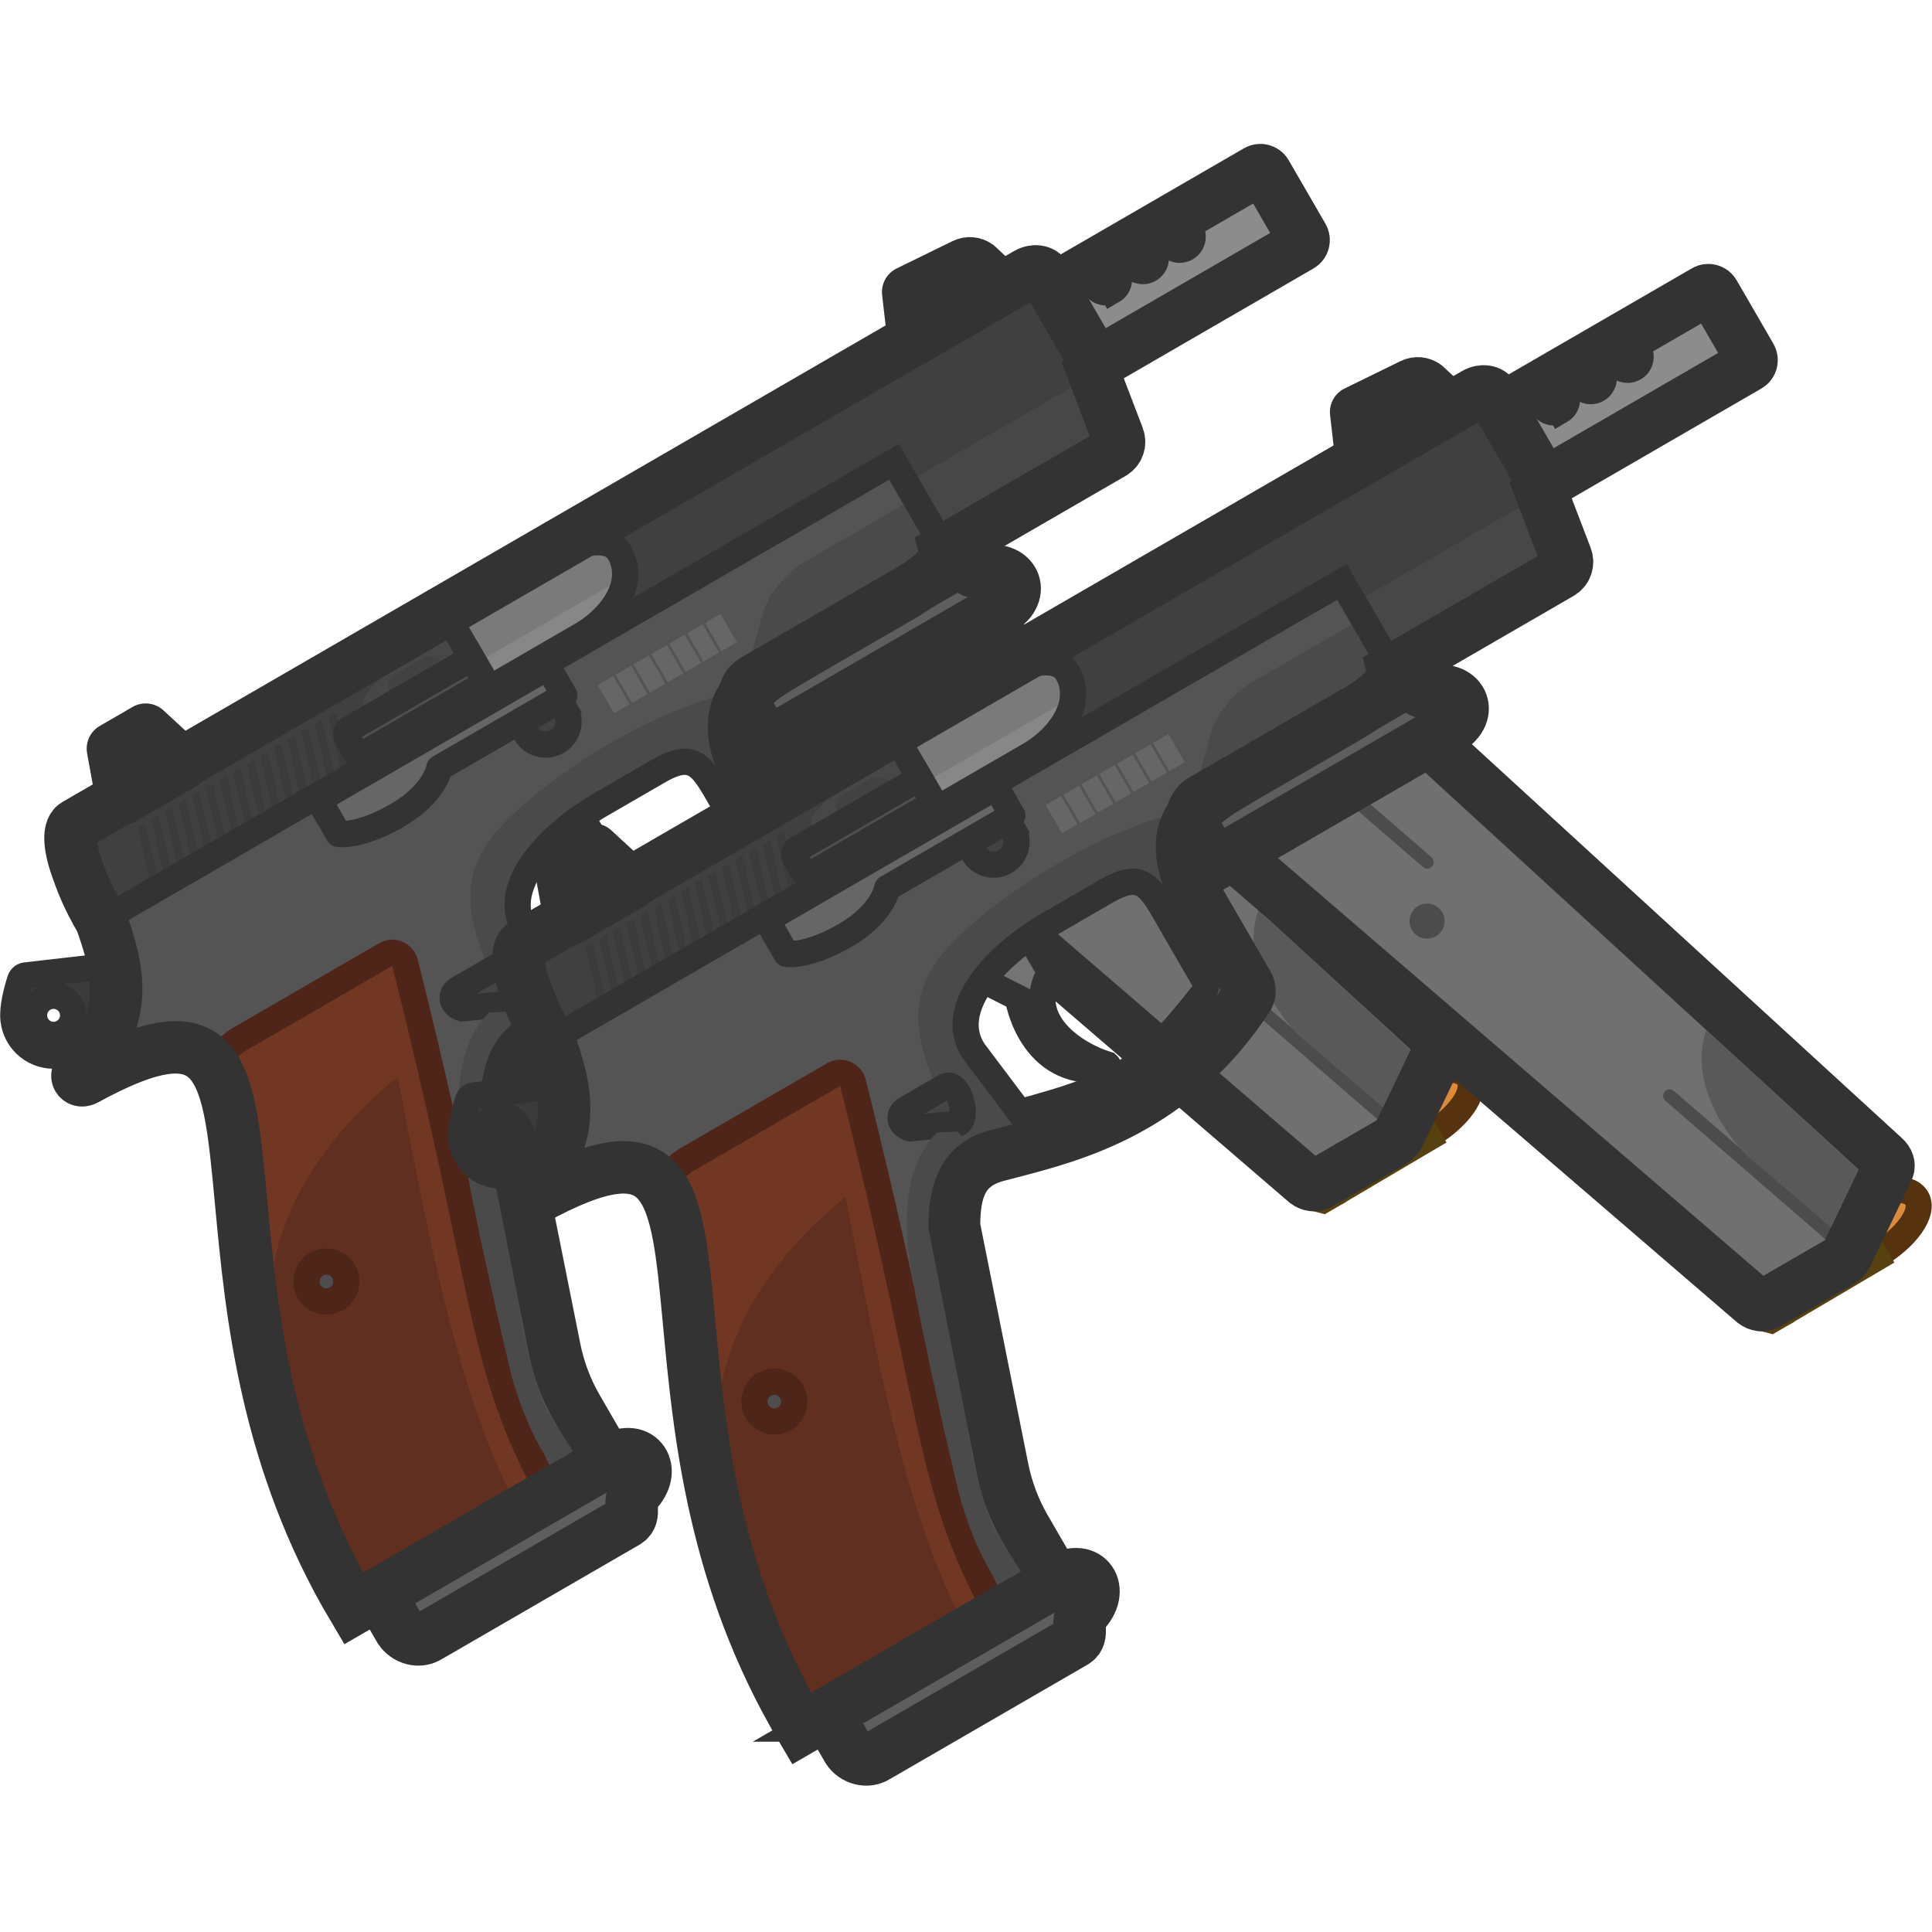 <?xml version="1.0" encoding="UTF-8" standalone="no"?>
<!-- Created with Inkscape (http://www.inkscape.org/) -->

<svg
   width="110"
   height="110"
   viewBox="0 0 29.104 29.104"
   version="1.1"
   id="svg1"
   xml:space="preserve"
   inkscape:version="1.4 (e7c3feb1, 2024-10-09)"
   sodipodi:docname="cz75a.svg"
   inkscape:export-filename="cz75a_Lootimage.png"
   inkscape:export-xdpi="96"
   inkscape:export-ydpi="96"
   xmlns:inkscape="http://www.inkscape.org/namespaces/inkscape"
   xmlns:sodipodi="http://sodipodi.sourceforge.net/DTD/sodipodi-0.dtd"
   xmlns="http://www.w3.org/2000/svg"
   xmlns:svg="http://www.w3.org/2000/svg"><sodipodi:namedview
     id="namedview1"
     pagecolor="#ffffff"
     bordercolor="#000000"
     borderopacity="0.25"
     inkscape:showpageshadow="2"
     inkscape:pageopacity="0.0"
     inkscape:pagecheckerboard="0"
     inkscape:deskcolor="#d1d1d1"
     inkscape:document-units="px"
     inkscape:zoom="1.058498"
     inkscape:cx="151.15758"
     inkscape:cy="10.864451"
     inkscape:window-width="1712"
     inkscape:window-height="970"
     inkscape:window-x="0"
     inkscape:window-y="43"
     inkscape:window-maximized="1"
     inkscape:current-layer="layer1" /><defs
     id="defs1"><clipPath
       clipPathUnits="userSpaceOnUse"
       id="clipPath55"><rect
         width="116.566"
         height="116.566"
         fill="#ffffff"
         id="rect55"
         x="10.512"
         y="-50.673"
         style="stroke-width:1.06"
         transform="rotate(30)" /></clipPath><clipPath
       clipPathUnits="userSpaceOnUse"
       id="clipPath56"><rect
         width="116.566"
         height="116.566"
         fill="#ffffff"
         id="rect56"
         x="10.512"
         y="-50.673"
         style="stroke-width:1.06"
         transform="rotate(30)" /></clipPath><clipPath
       clipPathUnits="userSpaceOnUse"
       id="clipPath57"><rect
         width="116.566"
         height="116.566"
         fill="#ffffff"
         id="rect57"
         x="10.512"
         y="-50.673"
         style="stroke-width:1.06"
         transform="rotate(30)" /></clipPath><clipPath
       clipPathUnits="userSpaceOnUse"
       id="clipPath58"><rect
         width="116.566"
         height="116.566"
         fill="#ffffff"
         id="rect58"
         x="10.512"
         y="-50.673"
         style="stroke-width:1.06"
         transform="rotate(30)" /></clipPath><clipPath
       clipPathUnits="userSpaceOnUse"
       id="clipPath59"><rect
         width="116.566"
         height="116.566"
         fill="#ffffff"
         id="rect59"
         x="10.512"
         y="-50.673"
         style="stroke-width:1.06"
         transform="rotate(30)" /></clipPath><clipPath
       clipPathUnits="userSpaceOnUse"
       id="clipPath60"><rect
         width="116.566"
         height="116.566"
         fill="#ffffff"
         id="rect60"
         x="10.512"
         y="-50.673"
         style="stroke-width:1.06"
         transform="rotate(30)" /></clipPath><clipPath
       clipPathUnits="userSpaceOnUse"
       id="clipPath61"><rect
         width="116.566"
         height="116.566"
         fill="#ffffff"
         id="rect61"
         x="10.512"
         y="-50.673"
         style="stroke-width:1.06"
         transform="rotate(30)" /></clipPath><clipPath
       clipPathUnits="userSpaceOnUse"
       id="clipPath62"><rect
         width="116.566"
         height="116.566"
         fill="#ffffff"
         id="rect62"
         x="10.512"
         y="-50.673"
         style="stroke-width:1.06"
         transform="rotate(30)" /></clipPath><clipPath
       clipPathUnits="userSpaceOnUse"
       id="clipPath63"><rect
         width="116.566"
         height="116.566"
         fill="#ffffff"
         id="rect63"
         x="10.512"
         y="-50.673"
         style="stroke-width:1.06"
         transform="rotate(30)" /></clipPath><clipPath
       clipPathUnits="userSpaceOnUse"
       id="clipPath64"><rect
         width="116.566"
         height="116.566"
         fill="#ffffff"
         id="rect64"
         x="10.512"
         y="-50.673"
         style="stroke-width:1.06"
         transform="rotate(30)" /></clipPath><clipPath
       clipPathUnits="userSpaceOnUse"
       id="clipPath65"><rect
         width="116.566"
         height="116.566"
         fill="#ffffff"
         id="rect65"
         x="10.512"
         y="-50.673"
         style="stroke-width:1.06"
         transform="rotate(30)" /></clipPath><clipPath
       clipPathUnits="userSpaceOnUse"
       id="clipPath66"><rect
         width="116.566"
         height="116.566"
         fill="#ffffff"
         id="rect66"
         x="10.512"
         y="-50.673"
         style="stroke-width:1.06"
         transform="rotate(30)" /></clipPath><clipPath
       clipPathUnits="userSpaceOnUse"
       id="clipPath67"><rect
         width="116.566"
         height="116.566"
         fill="#ffffff"
         id="rect67"
         x="10.512"
         y="-50.673"
         style="stroke-width:1.06"
         transform="rotate(30)" /></clipPath><clipPath
       clipPathUnits="userSpaceOnUse"
       id="clipPath68"><rect
         width="116.566"
         height="116.566"
         fill="#ffffff"
         id="rect68"
         x="10.512"
         y="-50.673"
         style="stroke-width:1.06"
         transform="rotate(30)" /></clipPath><clipPath
       clipPathUnits="userSpaceOnUse"
       id="clipPath69"><rect
         width="116.566"
         height="116.566"
         fill="#ffffff"
         id="rect69"
         x="10.512"
         y="-50.673"
         style="stroke-width:1.06"
         transform="rotate(30)" /></clipPath><clipPath
       clipPathUnits="userSpaceOnUse"
       id="clipPath69-8"><rect
         width="116.566"
         height="116.566"
         fill="#ffffff"
         id="rect69-5"
         x="10.512"
         y="-50.673"
         style="stroke-width:1.06"
         transform="rotate(30)" /></clipPath><clipPath
       clipPathUnits="userSpaceOnUse"
       id="clipPath68-9"><rect
         width="116.566"
         height="116.566"
         fill="#ffffff"
         id="rect68-4"
         x="10.512"
         y="-50.673"
         style="stroke-width:1.06"
         transform="rotate(30)" /></clipPath><clipPath
       clipPathUnits="userSpaceOnUse"
       id="clipPath67-3"><rect
         width="116.566"
         height="116.566"
         fill="#ffffff"
         id="rect67-9"
         x="10.512"
         y="-50.673"
         style="stroke-width:1.06"
         transform="rotate(30)" /></clipPath><clipPath
       clipPathUnits="userSpaceOnUse"
       id="clipPath66-0"><rect
         width="116.566"
         height="116.566"
         fill="#ffffff"
         id="rect66-5"
         x="10.512"
         y="-50.673"
         style="stroke-width:1.06"
         transform="rotate(30)" /></clipPath><clipPath
       clipPathUnits="userSpaceOnUse"
       id="clipPath65-6"><rect
         width="116.566"
         height="116.566"
         fill="#ffffff"
         id="rect65-3"
         x="10.512"
         y="-50.673"
         style="stroke-width:1.06"
         transform="rotate(30)" /></clipPath><clipPath
       clipPathUnits="userSpaceOnUse"
       id="clipPath64-6"><rect
         width="116.566"
         height="116.566"
         fill="#ffffff"
         id="rect64-3"
         x="10.512"
         y="-50.673"
         style="stroke-width:1.06"
         transform="rotate(30)" /></clipPath><clipPath
       clipPathUnits="userSpaceOnUse"
       id="clipPath63-0"><rect
         width="116.566"
         height="116.566"
         fill="#ffffff"
         id="rect63-8"
         x="10.512"
         y="-50.673"
         style="stroke-width:1.06"
         transform="rotate(30)" /></clipPath><clipPath
       clipPathUnits="userSpaceOnUse"
       id="clipPath62-4"><rect
         width="116.566"
         height="116.566"
         fill="#ffffff"
         id="rect62-0"
         x="10.512"
         y="-50.673"
         style="stroke-width:1.06"
         transform="rotate(30)" /></clipPath><clipPath
       clipPathUnits="userSpaceOnUse"
       id="clipPath61-4"><rect
         width="116.566"
         height="116.566"
         fill="#ffffff"
         id="rect61-6"
         x="10.512"
         y="-50.673"
         style="stroke-width:1.06"
         transform="rotate(30)" /></clipPath><clipPath
       clipPathUnits="userSpaceOnUse"
       id="clipPath60-4"><rect
         width="116.566"
         height="116.566"
         fill="#ffffff"
         id="rect60-6"
         x="10.512"
         y="-50.673"
         style="stroke-width:1.06"
         transform="rotate(30)" /></clipPath><clipPath
       clipPathUnits="userSpaceOnUse"
       id="clipPath59-4"><rect
         width="116.566"
         height="116.566"
         fill="#ffffff"
         id="rect59-3"
         x="10.512"
         y="-50.673"
         style="stroke-width:1.06"
         transform="rotate(30)" /></clipPath><clipPath
       clipPathUnits="userSpaceOnUse"
       id="clipPath58-8"><rect
         width="116.566"
         height="116.566"
         fill="#ffffff"
         id="rect58-4"
         x="10.512"
         y="-50.673"
         style="stroke-width:1.06"
         transform="rotate(30)" /></clipPath><clipPath
       clipPathUnits="userSpaceOnUse"
       id="clipPath57-0"><rect
         width="116.566"
         height="116.566"
         fill="#ffffff"
         id="rect57-0"
         x="10.512"
         y="-50.673"
         style="stroke-width:1.06"
         transform="rotate(30)" /></clipPath><clipPath
       clipPathUnits="userSpaceOnUse"
       id="clipPath56-9"><rect
         width="116.566"
         height="116.566"
         fill="#ffffff"
         id="rect56-3"
         x="10.512"
         y="-50.673"
         style="stroke-width:1.06"
         transform="rotate(30)" /></clipPath><clipPath
       clipPathUnits="userSpaceOnUse"
       id="clipPath55-7"><rect
         width="116.566"
         height="116.566"
         fill="#ffffff"
         id="rect55-5"
         x="10.512"
         y="-50.673"
         style="stroke-width:1.06"
         transform="rotate(30)" /></clipPath></defs><g
     inkscape:label="Layer 1"
     inkscape:groupmode="layer"
     id="layer1"><g
       id="g1"
       transform="matrix(0.323,-0.187,0.187,0.323,-1.487,12.902)"><g
         id="g69"
         transform="matrix(0.533,0,0,0.533,-1.29,-3.245)"><path
           fill-rule="evenodd"
           clip-rule="evenodd"
           d="m 61.451,12.606 55.831,3.8e-5 c 0.272,-2e-5 0.493,0.221 0.493,0.493 l 4e-5,5.556 c -3e-5,0.272 -0.221,0.493 -0.493,0.493 l -55.831,-3.1e-5 z m 41.819,2.85 c 0.545,-6e-6 0.987,-0.442 0.987,-0.987 0,-0.545 -0.442,-0.987 -0.987,-0.987 -0.545,-8.6e-5 -0.986,0.442 -0.986,0.987 -8e-5,0.545 0.442,0.987 0.987,0.987 z m 4.207,-0.987 c 2e-5,0.545 -0.442,0.987 -0.986,0.987 -0.545,5e-6 -0.987,-0.442 -0.987,-0.987 -2e-5,-0.545 0.442,-0.987 0.987,-0.987 0.545,1.2e-5 0.987,0.442 0.987,0.987 z m 2.234,0.987 c 0.545,1.3e-5 0.987,-0.442 0.987,-0.987 -1e-5,-0.545 -0.442,-0.987 -0.987,-0.987 -0.545,-3e-6 -0.987,0.442 -0.986,0.987 -8e-5,0.545 0.442,0.987 0.987,0.987 z"
           fill="#8c8c8c"
           id="path1"
           style="stroke-width:1.06" /><path
           fill-rule="evenodd"
           clip-rule="evenodd"
           d="m 61.451,12.606 55.831,3.8e-5 c 0.272,-2e-5 0.493,0.221 0.493,0.493 l 4e-5,5.556 c -3e-5,0.272 -0.221,0.493 -0.493,0.493 l -55.831,-3.1e-5 z"
           stroke="#333333"
           stroke-width="3.724"
           stroke-miterlimit="3.994"
           id="path2"
           style="fill:none;stroke-width:3.971;stroke-dasharray:none" /><path
           d="m 103.269,14.963 c 0.545,-5e-6 0.987,-0.442 0.987,-0.987 -1e-5,-0.545 -0.442,-0.987 -0.987,-0.987 -0.545,-8.7e-5 -0.986,0.442 -0.987,0.986 0,0.545 0.442,0.987 0.987,0.987 z"
           stroke="#333333"
           stroke-width="1.862"
           stroke-miterlimit="3.994"
           id="path3"
           style="fill:none;stroke-width:1.986;stroke-dasharray:none" /><path
           d="m 107.476,13.976 c 2e-5,0.545 -0.442,0.987 -0.987,0.987 -0.545,5.8e-5 -0.987,-0.442 -0.987,-0.986 -1e-5,-0.545 0.442,-0.987 0.987,-0.987 0.545,-4.9e-5 0.987,0.442 0.987,0.987 z"
           stroke="#333333"
           stroke-width="1.862"
           stroke-miterlimit="3.994"
           id="path4"
           style="fill:none;stroke-width:1.986;stroke-dasharray:none" /><path
           d="m 109.709,14.963 c 0.545,1.3e-5 0.987,-0.442 0.987,-0.987 -10e-6,-0.545 -0.442,-0.987 -0.987,-0.987 -0.545,-1.3e-5 -0.987,0.442 -0.987,0.987 2e-5,0.545 0.442,0.987 0.987,0.987 z"
           stroke="#333333"
           stroke-width="1.862"
           stroke-miterlimit="3.994"
           id="path5"
           style="fill:none;stroke-width:1.986;stroke-dasharray:none" /><path
           d="m 81.958,19.715 2.17e-4,5.899 15.152,-2e-6 c 0.484,-2.5e-5 0.897,-0.352 0.974,-0.83 l 0.815,-5.069 z"
           fill="#474747"
           id="path6"
           style="stroke-width:1.06" /><path
           fill-rule="evenodd"
           clip-rule="evenodd"
           d="m 8.007,24.857 c 0.868,-0.549 1.913,-1.106 2.886,-0.774 l 4.02,1.372 1.097,-2.521 -9.961,-4.333 c -0.114,-0.05 -0.24,-0.054 -0.352,-0.014 -0.056,0.019 -0.108,0.05 -0.154,0.09 -0.25,0.223 -0.669,0.614 -1.07,1.069 -0.362,0.411 -0.708,0.875 -0.899,1.314 -0.673,1.546 0.036,3.345 1.582,4.017 0.964,0.419 2.026,0.302 2.853,-0.22 z M 7.73,22.869 c 0.326,-0.75 -0.017,-1.623 -0.767,-1.949 -0.751,-0.327 -1.623,0.017 -1.95,0.767 -0.326,0.75 0.017,1.623 0.768,1.949 0.75,0.326 1.622,-0.017 1.949,-0.768 z"
           fill="#3b3b3b"
           stroke="#333333"
           stroke-width="1.862"
           stroke-miterlimit="3.994"
           id="path7"
           style="stroke-width:1.986;stroke-dasharray:none"
           clip-path="url(#clipPath69)" /><path
           fill-rule="evenodd"
           clip-rule="evenodd"
           d="m 13.579,13.083 c 0.152,-0.756 0.663,-2.466 1.48,-2.466 l 83.254,2.1e-5 c 0.61,10e-6 1.101,0.389 1.101,0.872 l -5.9e-5,7.733 c 7.5e-5,0.272 -0.221,0.493 -0.493,0.493 l -16.47,4.6e-5 -2.5e-5,-1.827 -69.365,-5.7e-5 c -1.1e-5,-2.148 0.17,-3.198 0.493,-4.804 z"
           fill="#404040"
           id="path8"
           style="stroke-width:1.06" /><ellipse
           cx="91.842"
           cy="80.102"
           rx="4.888"
           ry="2.227"
           fill="#de8a3b"
           stroke="#57320f"
           stroke-width="1.973"
           stroke-miterlimit="3.994"
           id="ellipse8"
           clip-path="url(#clipPath68)" /><path
           d="m 83.864,77.652 7.977,0.069 -1.13e-4,4.76 -7.977,0.069 -0.4,-0.14 -10e-6,-4.617 z"
           fill="#e1b54f"
           stroke="#57410f"
           stroke-width="1.973"
           stroke-miterlimit="3.994"
           id="path9"
           clip-path="url(#clipPath67)" /><path
           d="m 83.022,77.645 -0.478,5.1e-5 -0.148,0.148 1e-5,4.617 0.148,0.148 0.478,4.1e-5 z"
           fill="#e1b54f"
           stroke="#57410f"
           stroke-width="1.973"
           stroke-miterlimit="3.994"
           id="path10"
           clip-path="url(#clipPath66)" /><rect
           x="83.022"
           y="77.934"
           width="0.444"
           height="4.336"
           fill="#daa325"
           stroke="#57410f"
           stroke-width="1.973"
           stroke-miterlimit="3.994"
           id="rect10"
           clip-path="url(#clipPath65)" /><path
           fill-rule="evenodd"
           clip-rule="evenodd"
           d="m 3.535,72.541 22.236,-2.39e-4 2.4e-5,-4.649 c -6.4e-5,-1.618 0.265,-3.225 0.785,-4.757 l 6.014,-17.715 c 1.328,-2.3 2.771,-3.668 5.316,-3.069 0.365,0.098 0.745,0.203 1.139,0.313 5.002,1.387 12.332,3.421 21.437,-1.085 0.33,-0.163 0.537,-0.504 0.537,-0.872 l -3.4e-5,-7.31 c 5.9e-5,-3.399 1.162,-5.299 2.895,-5.922 1.633,-0.588 3.42,-0.468 5.107,-0.509 l 8.438,-6e-5 c 3.389,5.5e-5 5.01,-0.509 5.01,-1.683 l 4e-6,-7.392 -69.365,-6e-6 c -0.696,3.718 -1.675,7.46 -7.155,9.046 -0.504,0.146 -0.426,0.753 0.127,0.753 11.964,0.286 9.716,4.813 5.452,14.088 C 8.102,49.185 3.384,59.449 3.535,72.541 Z M 50.242,29.219 c -4.714,-1.4e-5 -9.973,1.63 -9.732,5.462 l 0.696,6.996 c 6.987,1.865 10.627,1.76 17.816,-1.129 0.371,-0.149 0.613,-0.51 0.613,-0.91 l -4.6e-5,-5.235 c -2e-5,-3.703 -1,-5.184 -4.369,-5.184 z"
           fill="#545454"
           id="path11"
           style="stroke:none;stroke-width:1.06"
           clip-path="url(#clipPath64)" /><path
           d="m 72.884,21.056 9.565,-3.5e-5 0.002,4.226 c -1.9e-5,1.173 -1.621,1.682 -5.01,1.682 l -8.438,6.1e-5 c -1.687,0.042 -3.474,-0.078 -5.107,0.509 -0.416,0.15 -0.799,0.373 -1.14,0.672 l 5.306,-5.268 c 1.074,-1.041 2.995,-1.822 4.823,-1.822 z"
           fill="#4a4a4a"
           id="path12"
           style="stroke-width:1.06" /><path
           d="m 88.378,10.621 7.708,7e-5 -0.728,-2.409 C 95.211,7.877 94.89,7.652 94.525,7.627 L 89.823,7.299 Z"
           fill="#4d4d4d"
           stroke="#333333"
           stroke-width="1.973"
           stroke-miterlimit="3.994"
           stroke-linecap="round"
           id="path13"
           sodipodi:nodetypes="cccccc"
           style="stroke-width:3.971;stroke-linejoin:round;stroke-dasharray:none" /><path
           d="m 19.067,10.696 5.314,-2.4e-5 -1.133,-3.646 -2.867,-1.48e-5 z"
           fill="#4d4d4d"
           stroke="#333333"
           stroke-width="1.973"
           stroke-miterlimit="3.994"
           stroke-linecap="round"
           id="path14"
           style="stroke-width:3.971;stroke-linejoin:round;stroke-dasharray:none" /><path
           d="m 82.122,80.743 c 0.151,0.351 0.451,0.601 0.851,0.601 l 6.344,-1.94e-4 c 0.251,1.44e-4 0.448,-0.053 0.674,-0.189 l 5.956,-4.068 c 0.251,-0.191 0.327,-0.531 0.201,-0.901 L 82.122,31.537 64.97,31.537 Z"
           fill="#707070"
           id="path15"
           style="stroke-width:1.06"
           clip-path="url(#clipPath63)" /><path
           d="m 45.433,32.855 c 0,0 -2.244,5.636 2.934,7.979 0.2,0.05 0.451,-0.05 0.401,-0.2 -1.741,-1.854 -3.905,-6.095 -0.249,-8.248 l 10e-6,-3.224 -4.39,0.255 -6.3e-5,1.435 z"
           fill="#747474"
           stroke="#333333"
           stroke-width="1.973"
           stroke-miterlimit="3.994"
           stroke-linecap="round"
           id="path16"
           sodipodi:nodetypes="cccccccc"
           style="stroke-width:1.986;stroke-dasharray:none" /><path
           fill-rule="evenodd"
           clip-rule="evenodd"
           d="M 64.482,27.294 C 60.624,25.943 56.58,25.403 50.847,25.618 38.341,26.507 37.105,29.147 36.273,39.306 l -3.701,6.114 c 1.079,-1.869 2.234,-3.122 3.994,-3.205 0.038,-0.002 0.076,-0.003 0.115,-0.004 0.374,-0.007 0.774,0.038 1.207,0.14 0.364,0.098 0.744,0.203 1.137,0.312 0.661,0.184 1.322,0.366 1.986,0.537 4.53,1.167 10.551,2.168 17.767,-0.852 0.52,-0.218 1.047,-0.456 1.58,-0.718 0.37,-0.181 0.644,-0.489 0.644,-0.924 l -3.3e-5,-7.31 c -2e-6,-1.381 0.192,-2.514 0.536,-3.415 0.02,-0.052 0.04,-0.103 0.061,-0.154 0.507,-1.227 1.31,-1.998 2.298,-2.354 0.193,-0.069 0.389,-0.129 0.586,-0.18 z m -16.021,2.004 c 0.595,-0.052 1.192,-0.078 1.782,-0.078 l 5.024,-3.9e-5 c 0.432,4.3e-5 0.825,0.024 1.182,0.075 2.427,0.342 2.592,1.881 2.592,5.109 l -8e-6,4.64 c 1e-5,0.399 -0.248,0.763 -0.613,0.91 -3.494,1.404 -5.554,1.687 -8.163,1.87 -0.075,0.005 -0.15,0.01 -0.226,0.014 -1.196,0.069 -2.387,0.019 -3.649,-0.139 -0.153,-0.019 -0.308,-0.04 -0.463,-0.063 C 45.302,41.547 44.658,41.431 43.985,41.291 43.113,41.108 42.193,40.884 41.207,40.621 l -0.696,-5.938 c -0.211,-3.353 3.789,-5.02 7.95,-5.385 z"
           fill="#4a4a4a"
           id="path17"
           sodipodi:nodetypes="cccccccccscccsccccccccccscccccccc"
           style="stroke-width:1.06" /><path
           d="m 11.509,41.775 c -3.011,6.551 -7.048,15.331 -7.839,26.323 l 0.029,4.443 17.054,-1.7e-4 C 20.886,65.317 22.229,61.234 25.095,52.524 26.7,47.646 28.783,41.315 31.398,32.168 31.578,31.539 31.11,30.896 30.456,30.896 l -12.844,-2.8e-5 c -0.912,1.5e-5 -1.826,0.333 -2.685,1.04 0.08,2.307 -1.456,5.572 -3.417,9.839 z"
           fill="#713723"
           id="path18"
           style="stroke-width:1.06"
           clip-path="url(#clipPath62)" /><path
           d="M 18.112,72.54 C 18.249,63.505 22.166,52.17 25.761,41.764 26.04,40.958 26.316,40.158 26.589,39.365 8.769,42.231 4.226,55.243 4.498,72.54 Z"
           fill="#612f1f"
           id="path19"
           style="stroke-width:1.06"
           clip-path="url(#clipPath61)" /><path
           d="m 47.33,12.546 c -3.6e-5,-0.889 0.532,-1.502 1.502,-1.502 l 7.546,3.2e-5 c 0,0 4.637,0.192 4.637,2.367 7.7e-5,2.616 -2.901,3.984 -5.624,3.984 l -8.062,-2.8e-5 z"
           fill="#878787"
           id="path20"
           style="stroke-width:1.06" /><path
           d="M 90.702,80.673 84.889,63.847 c -0.089,-0.258 -0.37,-0.394 -0.627,-0.305 -0.258,0.089 -0.394,0.37 -0.305,0.627 l 5.897,17.063 c 0.047,-0.022 0.093,-0.047 0.142,-0.076 z"
           fill="#545454"
           id="path21"
           style="fill:#4c4c4c;fill-opacity:1;stroke-width:1.06"
           clip-path="url(#clipPath60)" /><path
           d="m 74.154,28.574 -1.044,-3.5e-5 3.828,11.081 c 0.089,0.257 0.37,0.394 0.627,0.305 0.258,-0.089 0.394,-0.37 0.305,-0.627 z"
           fill="#545454"
           id="path22"
           style="fill:#4c4c4c;fill-opacity:1;stroke-width:1.06" /><path
           d="m 65.086,26.903 17.258,1.9e-5 c 0.951,-9e-6 0.83,1.332 1.652,1.552 2.418,0.648 2.224,3.121 -0.201,3.121 l -20.362,6.6e-5 -3.4e-5,-3.121 c 0.05,-0.851 0.751,-1.603 1.652,-1.552 z"
           fill="#5e5e5e"
           stroke="#333333"
           stroke-width="3.724"
           stroke-miterlimit="3.994"
           id="path23"
           style="stroke-width:3.971;stroke-dasharray:none" /><path
           d="m 75.157,44.681 c 0.733,-6.2e-5 1.327,-0.594 1.327,-1.327 3e-5,-0.733 -0.594,-1.327 -1.327,-1.327 -0.733,6.1e-5 -1.327,0.594 -1.327,1.327 -3e-5,0.733 0.594,1.327 1.327,1.327 z"
           fill="#545454"
           id="path24"
           style="fill:#4c4c4c;fill-opacity:1;stroke-width:1.06" /><path
           d="m 14.153,51.583 c 0.833,-2.3e-5 1.509,-0.676 1.509,-1.509 -2.2e-5,-0.833 -0.676,-1.509 -1.509,-1.509 -0.833,2.2e-5 -1.509,0.676 -1.509,1.509 2.3e-5,0.833 0.676,1.509 1.509,1.509 z"
           fill="#4d4d4d"
           id="path25"
           style="stroke:#4d2519;stroke-width:1.986;stroke-dasharray:none;stroke-opacity:1" /><path
           fill-rule="evenodd"
           clip-rule="evenodd"
           d="m 36.664,38.799 -3.245,-1.478 c -0.579,-0.579 -0.338,-1.41 0.456,-1.41 l 3.414,6e-5 c 1.192,2.5e-5 0.353,3.15 -0.625,2.888 z"
           fill="#454545"
           stroke="#333333"
           stroke-width="1.862"
           stroke-miterlimit="3.994"
           stroke-linecap="round"
           id="path26"
           style="stroke-width:1.986;stroke-dasharray:none" /><path
           fill-rule="evenodd"
           clip-rule="evenodd"
           d="m 51.494,21.706 c -2.1e-5,0.958 -0.777,1.735 -1.735,1.735 -0.958,7.1e-5 -1.735,-0.777 -1.735,-1.735 1e-5,-0.318 0.088,-0.616 0.235,-0.872 l 3.016,-7.1e-5 c 0.123,0.238 0.22,0.586 0.22,0.872 z"
           fill="#424242"
           stroke="#333333"
           stroke-width="1.862"
           stroke-miterlimit="3.994"
           stroke-linecap="round"
           id="path27"
           style="stroke-width:1.986;stroke-dasharray:none" /><path
           fill-rule="evenodd"
           clip-rule="evenodd"
           d="m 38.512,13.594 c 8.6e-5,-0.545 1.922,-0.987 2.466,-0.987 l 6.352,-1.6e-5 3e-6,2.624 -8.818,9e-6 z"
           fill="#474747"
           id="path28"
           style="stroke-width:1.06" /><path
           fill-rule="evenodd"
           clip-rule="evenodd"
           d="m 40.654,13.918 c 3.2e-5,-0.562 0.456,-1.018 1.018,-1.018 l 2.495,3e-5 c 0.562,3.2e-5 1.018,0.456 1.018,1.018 7e-6,0.562 -0.456,1.018 -1.018,1.018 l -2.495,-6.8e-5 c -0.562,7e-6 -1.018,-0.456 -1.018,-1.018 z"
           fill="#424242"
           id="path29"
           style="stroke-width:1.06" /><path
           d="m 19.03,13.109 0.635,1.7e-5 -1.48,4.78 -0.635,-1.7e-5 z"
           fill="#3b3b3b"
           id="path30"
           style="stroke-width:1.06" /><path
           d="m 20.223,13.108 0.635,1.6e-5 -1.48,4.78 -0.635,-1.6e-5 z"
           fill="#3b3b3b"
           id="path31"
           style="stroke-width:1.06" /><path
           d="m 21.415,13.109 0.635,1.6e-5 -1.48,4.78 -0.635,-1.6e-5 z"
           fill="#3b3b3b"
           id="path32"
           style="stroke-width:1.06" /><path
           d="m 22.609,13.11 0.635,1.6e-5 -1.48,4.78 -0.635,3.6e-5 z"
           fill="#3b3b3b"
           id="path33"
           style="stroke-width:1.06" /><path
           d="m 23.802,13.109 0.635,1.6e-5 -1.48,4.78 -0.635,-1.6e-5 z"
           fill="#3b3b3b"
           id="path34"
           style="stroke-width:1.06" /><path
           d="m 24.997,13.109 0.635,-3.7e-5 -1.48,4.78 -0.635,3.7e-5 z"
           fill="#3b3b3b"
           id="path35"
           style="stroke-width:1.06" /><path
           d="m 26.19,13.108 0.635,-3.6e-5 -1.48,4.78 -0.635,3.6e-5 z"
           fill="#3b3b3b"
           id="path36"
           style="stroke-width:1.06" /><path
           d="m 27.384,13.11 0.635,1.7e-5 -1.48,4.78 -0.635,-1.7e-5 z"
           fill="#3b3b3b"
           id="path37"
           style="stroke-width:1.06" /><path
           d="m 28.577,13.11 0.635,1.6e-5 -1.48,4.78 -0.635,-1.6e-5 z"
           fill="#3b3b3b"
           id="path38"
           style="stroke-width:1.06" /><path
           d="m 29.77,13.109 0.635,1.7e-5 -1.48,4.78 -0.635,-1.7e-5 z"
           fill="#3b3b3b"
           id="path39"
           style="stroke-width:1.06" /><path
           d="m 30.964,13.109 0.635,1.7e-5 -1.48,4.78 -0.635,-1.7e-5 z"
           fill="#3b3b3b"
           id="path40"
           style="stroke-width:1.06" /><path
           d="m 32.157,13.109 0.635,1.6e-5 -1.48,4.78 -0.635,-1.6e-5 z"
           fill="#3b3b3b"
           id="path41"
           style="stroke-width:1.06" /><path
           d="m 33.352,13.109 0.635,-3.6e-5 -1.48,4.78 -0.635,3.7e-5 z"
           fill="#3b3b3b"
           id="path42"
           style="stroke-width:1.06" /><path
           d="m 34.542,13.109 0.635,1.7e-5 -1.48,4.78 -0.635,-1.6e-5 z"
           fill="#3b3b3b"
           id="path43"
           style="stroke-width:1.06" /><path
           d="m 35.735,13.108 0.635,1.7e-5 -1.48,4.78 -0.635,-1.6e-5 z"
           fill="#3b3b3b"
           id="path44"
           style="stroke-width:1.06" /><path
           d="m 60.459,15.229 c 0.352,-0.517 0.557,-1.124 0.557,-1.819 2.3e-5,-2.175 -4.637,-2.367 -4.637,-2.367 l -7.546,-3.2e-5 c -0.971,-1.1e-5 -1.502,0.613 -1.502,1.502 l -6.6e-5,2.683 z"
           fill="#7a7a7a"
           id="path45"
           style="stroke-width:1.06"
           sodipodi:nodetypes="ccccccc" /><path
           d="m 82.122,80.743 c 0.151,0.351 0.451,0.601 0.851,0.601 l 6.344,-1.94e-4 c 0.251,1.44e-4 0.448,-0.053 0.674,-0.189 l 5.956,-4.068 c 0.251,-0.191 0.327,-0.531 0.201,-0.901 L 82.122,31.537 64.97,31.537 Z"
           stroke="#333333"
           stroke-width="3.724"
           stroke-miterlimit="3.994"
           stroke-linecap="round"
           id="path46"
           style="fill:none;stroke-width:3.971;stroke-dasharray:none"
           clip-path="url(#clipPath59)" /><path
           fill-rule="evenodd"
           clip-rule="evenodd"
           d="m 3.535,72.541 22.236,-2.39e-4 2.4e-5,-4.649 c -6.4e-5,-1.618 0.265,-3.225 0.785,-4.757 l 6.014,-17.715 c 1.328,-2.3 2.771,-3.668 5.316,-3.069 0.365,0.098 0.745,0.203 1.139,0.313 5.002,1.387 12.332,3.421 21.437,-1.085 0.33,-0.163 0.537,-0.504 0.537,-0.872 l -3.4e-5,-7.31 c 5.9e-5,-3.399 1.162,-5.299 2.895,-5.922 1.633,-0.588 3.42,-0.468 5.107,-0.509 l 8.438,-6e-5 c 3.389,5.5e-5 5.01,-0.509 5.01,-1.683 l 4e-6,-7.392 -69.365,-6e-6 c -0.696,3.718 -1.675,7.46 -7.155,9.046 -0.504,0.146 -0.426,0.753 0.127,0.753 11.964,0.286 9.716,4.813 5.452,14.088 C 8.102,49.185 3.384,59.449 3.535,72.541 Z M 50.242,29.219 c -4.714,-1.4e-5 -9.973,1.63 -9.732,5.462 l 0.696,5.74 c 6.987,1.865 9.304,2.091 16.493,-0.798 0.371,-0.149 0.613,-0.51 0.613,-0.91 l -4.5e-5,-4.309 c -2.1e-5,-3.703 0.323,-5.184 -3.046,-5.184 z"
           stroke="#333333"
           stroke-width="1.973"
           stroke-miterlimit="3.994"
           stroke-linecap="round"
           id="path47"
           sodipodi:nodetypes="cccccccccccccccccccccccccccc"
           style="fill:none;stroke-width:1.986;stroke-dasharray:none"
           clip-path="url(#clipPath58)" /><path
           d="m 47.33,12.546 c -3.6e-5,-0.889 0.532,-1.502 1.502,-1.502 l 7.546,3.2e-5 c 0,0 4.637,0.192 4.637,2.367 7.7e-5,2.616 -2.901,3.984 -5.624,3.984 l -8.062,-2.8e-5 z"
           stroke="#333333"
           stroke-width="1.862"
           stroke-miterlimit="3.994"
           stroke-linecap="round"
           id="path48"
           style="fill:none;stroke-width:1.986;stroke-dasharray:none" /><path
           d="m 47.329,14.737 -10.696,-0.002 c -0.273,2.2e-5 -0.493,0.221 -0.493,0.493 l 1.7e-5,1.18 c -7e-5,0.272 0.221,0.493 0.493,0.493 l 10.696,1.7e-5 z"
           fill="#4f4f4f"
           stroke="#333333"
           stroke-width="1.862"
           stroke-miterlimit="3.994"
           stroke-linecap="round"
           id="path49"
           style="stroke-width:1.986;stroke-dasharray:none"
           sodipodi:nodetypes="ccccccc" /><path
           d="m 11.509,41.775 c -3.011,6.551 -7.048,15.331 -7.839,26.323 l 0.029,4.443 17.054,-1.7e-4 C 20.886,65.317 22.229,61.234 25.095,52.524 26.7,47.646 28.783,41.315 31.398,32.168 31.578,31.539 31.11,30.896 30.456,30.896 l -12.844,-2.8e-5 c -0.912,1.5e-5 -1.826,0.333 -2.685,1.04 0.08,2.307 -1.456,5.572 -3.417,9.839 z"
           stroke="#4e2518"
           stroke-width="1.862"
           stroke-miterlimit="3.994"
           stroke-linecap="round"
           id="path50"
           style="fill:none;stroke-width:1.986;stroke-dasharray:none"
           clip-path="url(#clipPath57)" /><path
           d="m 7.427,77.214 17.259,-3.48e-4 c 0.951,-9e-6 0.83,-1.332 1.652,-1.552 2.418,-0.648 2.224,-3.121 -0.201,-3.121 l -20.362,3.42e-4 -1.106e-4,3.121 c 0.05,0.851 0.751,1.602 1.652,1.552 z"
           fill="#5e5e5e"
           stroke="#333333"
           stroke-width="3.724"
           stroke-miterlimit="3.994"
           id="path51"
           style="stroke-width:3.971;stroke-dasharray:none"
           clip-path="url(#clipPath56)"
           sodipodi:nodetypes="ccccccc" /><path
           d="m 15.059,10.616 c -0.817,-2.7e-5 -1.328,1.711 -1.48,2.466 -0.324,1.606 -0.493,2.656 -0.493,4.804 -0.696,3.718 -1.675,7.462 -7.155,9.048 -0.504,0.146 -0.426,0.753 0.127,0.753 11.802,0.282 9.774,4.69 5.625,13.712 l -0.173,0.376 C 8.102,49.185 3.384,59.448 3.535,72.539 l 22.236,3.12e-4 -2.9e-5,-4.649 c 2.8e-5,-1.618 0.265,-3.225 0.786,-4.757 L 32.571,45.418 c 1.328,-2.3 2.771,-3.668 5.316,-3.069 0.365,0.098 0.745,0.203 1.139,0.313 5.002,1.387 12.332,3.421 21.437,-1.085 0.33,-0.163 0.537,-0.504 0.537,-0.872 l -3.3e-5,-7.31 c -8.6e-5,-3.399 1.162,-5.299 2.895,-5.922 1.328,-0.478 2.758,-0.488 4.153,-0.497 v 0 c 0.32,-0.002 0.639,-0.004 0.953,-0.012 l 8.438,3.2e-5 c 3.05,3e-6 4.668,-0.412 4.961,-1.35 l 14.707,1.7e-5 c 0.484,-2.5e-5 0.897,-0.352 0.974,-0.83 l 0.815,-5.069 0.023,-1.8e-5 c 0.272,-7.5e-5 0.493,-0.221 0.493,-0.493 l -3.2e-5,-7.733 c 4e-6,-0.483 -0.491,-0.872 -1.101,-0.872 z"
           stroke="#333333"
           stroke-width="3.724"
           stroke-miterlimit="3.994"
           stroke-linecap="round"
           id="path52"
           style="fill:none;stroke-width:3.971;stroke-dasharray:none"
           clip-path="url(#clipPath55)" /><path
           style="fill:#666666;fill-opacity:1;fill-rule:evenodd;stroke:#333333;stroke-width:1.986;stroke-linecap:round;stroke-linejoin:round;stroke-miterlimit:29;stroke-dasharray:none;stroke-opacity:1"
           d="m 31.927,18.217 h 20.058 v 2.484 H 41.035 c 0,0 -1.23,1.51 -4.554,1.51 -3.324,0 -4.554,-1.014 -4.554,-1.014 z"
           id="path53"
           sodipodi:nodetypes="cccczcc" /><rect
           style="fill:#666666;fill-opacity:1;fill-rule:evenodd;stroke:none;stroke-width:0.86;stroke-linecap:round;stroke-linejoin:round;stroke-miterlimit:29;stroke-dasharray:none;stroke-opacity:1"
           id="rect53"
           width="1.353"
           height="2.474"
           x="54.566"
           y="21.276" /><rect
           style="fill:#666666;fill-opacity:1;fill-rule:evenodd;stroke:none;stroke-width:0.86;stroke-linecap:round;stroke-linejoin:round;stroke-miterlimit:29;stroke-dasharray:none;stroke-opacity:1"
           id="rect53-8"
           width="1.353"
           height="2.474"
           x="56.131"
           y="21.276" /><rect
           style="fill:#666666;fill-opacity:1;fill-rule:evenodd;stroke:none;stroke-width:0.86;stroke-linecap:round;stroke-linejoin:round;stroke-miterlimit:29;stroke-dasharray:none;stroke-opacity:1"
           id="rect53-1"
           width="1.353"
           height="2.474"
           x="57.696"
           y="21.276" /><rect
           style="fill:#666666;fill-opacity:1;fill-rule:evenodd;stroke:none;stroke-width:0.86;stroke-linecap:round;stroke-linejoin:round;stroke-miterlimit:29;stroke-dasharray:none;stroke-opacity:1"
           id="rect53-2"
           width="1.353"
           height="2.474"
           x="59.261"
           y="21.276" /><rect
           style="fill:#666666;fill-opacity:1;fill-rule:evenodd;stroke:none;stroke-width:0.86;stroke-linecap:round;stroke-linejoin:round;stroke-miterlimit:29;stroke-dasharray:none;stroke-opacity:1"
           id="rect53-23"
           width="1.353"
           height="2.474"
           x="60.826"
           y="21.276" /><rect
           style="fill:#666666;fill-opacity:1;fill-rule:evenodd;stroke:none;stroke-width:0.86;stroke-linecap:round;stroke-linejoin:round;stroke-miterlimit:29;stroke-dasharray:none;stroke-opacity:1"
           id="rect53-85"
           width="1.353"
           height="2.474"
           x="62.391"
           y="21.276" /><rect
           style="fill:#666666;fill-opacity:1;fill-rule:evenodd;stroke:none;stroke-width:0.86;stroke-linecap:round;stroke-linejoin:round;stroke-miterlimit:29;stroke-dasharray:none;stroke-opacity:1"
           id="rect53-9"
           width="1.353"
           height="2.474"
           x="63.956"
           y="21.276" /><path
           style="fill:#595959;fill-opacity:1;fill-rule:evenodd;stroke:none;stroke-width:1.058;stroke-linecap:round;stroke-linejoin:round;stroke-miterlimit:29;stroke-dasharray:none;stroke-opacity:1"
           d="m 90.006,78.745 -2.813,-7.968 c 0,0 -1.734,-6.325 2.128,-9.694 l 4.656,14.928 z"
           id="path54"
           sodipodi:nodetypes="ccccc" /><path
           style="fill:#4a4a4a;fill-opacity:1;fill-rule:evenodd;stroke:none;stroke-width:1.058;stroke-linecap:round;stroke-linejoin:round;stroke-miterlimit:29;stroke-dasharray:none;stroke-opacity:1"
           d="m 35.044,38.622 c 0,0 -4.038,0.543 -6.716,7.454 -2.069,5.339 -5.346,16.294 -5.346,16.294 0,0 -1.4,4.221 -1.064,8.19 m 0,0 h 1.951 l -0.148,-3.462 c 0,0 -0.036,-2.655 2.465,-9.017 l 4.594,-13.387 c 0,0 2.044,-4.41 5.827,-4.456 l -0.214,-0.907 -1.35,-0.709"
           id="path55"
           sodipodi:nodetypes="cscccccccccc" /></g></g><g
       id="g2"
       transform="matrix(0.323,-0.187,0.187,0.323,5.261,14.71)"><g
         id="g69-9"
         transform="matrix(0.533,0,0,0.533,-1.29,-3.245)"><path
           fill-rule="evenodd"
           clip-rule="evenodd"
           d="m 61.451,12.606 55.831,3.8e-5 c 0.272,-2e-5 0.493,0.221 0.493,0.493 l 4e-5,5.556 c -3e-5,0.272 -0.221,0.493 -0.493,0.493 l -55.831,-3.1e-5 z m 41.819,2.85 c 0.545,-6e-6 0.987,-0.442 0.987,-0.987 0,-0.545 -0.442,-0.987 -0.987,-0.987 -0.545,-8.6e-5 -0.986,0.442 -0.986,0.987 -8e-5,0.545 0.442,0.987 0.987,0.987 z m 4.207,-0.987 c 2e-5,0.545 -0.442,0.987 -0.986,0.987 -0.545,5e-6 -0.987,-0.442 -0.987,-0.987 -2e-5,-0.545 0.442,-0.987 0.987,-0.987 0.545,1.2e-5 0.987,0.442 0.987,0.987 z m 2.234,0.987 c 0.545,1.3e-5 0.987,-0.442 0.987,-0.987 -1e-5,-0.545 -0.442,-0.987 -0.987,-0.987 -0.545,-3e-6 -0.987,0.442 -0.986,0.987 -8e-5,0.545 0.442,0.987 0.987,0.987 z"
           fill="#8c8c8c"
           id="path1-7"
           style="stroke-width:1.06" /><path
           fill-rule="evenodd"
           clip-rule="evenodd"
           d="m 61.451,12.606 55.831,3.8e-5 c 0.272,-2e-5 0.493,0.221 0.493,0.493 l 4e-5,5.556 c -3e-5,0.272 -0.221,0.493 -0.493,0.493 l -55.831,-3.1e-5 z"
           stroke="#333333"
           stroke-width="3.724"
           stroke-miterlimit="3.994"
           id="path2-5"
           style="fill:none;stroke-width:3.971;stroke-dasharray:none" /><path
           d="m 103.269,14.963 c 0.545,-5e-6 0.987,-0.442 0.987,-0.987 -1e-5,-0.545 -0.442,-0.987 -0.987,-0.987 -0.545,-8.7e-5 -0.986,0.442 -0.987,0.986 0,0.545 0.442,0.987 0.987,0.987 z"
           stroke="#333333"
           stroke-width="1.862"
           stroke-miterlimit="3.994"
           id="path3-6"
           style="fill:none;stroke-width:1.986;stroke-dasharray:none" /><path
           d="m 107.476,13.976 c 2e-5,0.545 -0.442,0.987 -0.987,0.987 -0.545,5.8e-5 -0.987,-0.442 -0.987,-0.986 -1e-5,-0.545 0.442,-0.987 0.987,-0.987 0.545,-4.9e-5 0.987,0.442 0.987,0.987 z"
           stroke="#333333"
           stroke-width="1.862"
           stroke-miterlimit="3.994"
           id="path4-5"
           style="fill:none;stroke-width:1.986;stroke-dasharray:none" /><path
           d="m 109.709,14.963 c 0.545,1.3e-5 0.987,-0.442 0.987,-0.987 -10e-6,-0.545 -0.442,-0.987 -0.987,-0.987 -0.545,-1.3e-5 -0.987,0.442 -0.987,0.987 2e-5,0.545 0.442,0.987 0.987,0.987 z"
           stroke="#333333"
           stroke-width="1.862"
           stroke-miterlimit="3.994"
           id="path5-3"
           style="fill:none;stroke-width:1.986;stroke-dasharray:none" /><path
           d="m 81.958,19.715 2.17e-4,5.899 15.152,-2e-6 c 0.484,-2.5e-5 0.897,-0.352 0.974,-0.83 l 0.815,-5.069 z"
           fill="#474747"
           id="path6-0"
           style="stroke-width:1.06" /><path
           fill-rule="evenodd"
           clip-rule="evenodd"
           d="m 8.007,24.857 c 0.868,-0.549 1.913,-1.106 2.886,-0.774 l 4.02,1.372 1.097,-2.521 -9.961,-4.333 c -0.114,-0.05 -0.24,-0.054 -0.352,-0.014 -0.056,0.019 -0.108,0.05 -0.154,0.09 -0.25,0.223 -0.669,0.614 -1.07,1.069 -0.362,0.411 -0.708,0.875 -0.899,1.314 -0.673,1.546 0.036,3.345 1.582,4.017 0.964,0.419 2.026,0.302 2.853,-0.22 z M 7.73,22.869 c 0.326,-0.75 -0.017,-1.623 -0.767,-1.949 -0.751,-0.327 -1.623,0.017 -1.95,0.767 -0.326,0.75 0.017,1.623 0.768,1.949 0.75,0.326 1.622,-0.017 1.949,-0.768 z"
           fill="#3b3b3b"
           stroke="#333333"
           stroke-width="1.862"
           stroke-miterlimit="3.994"
           id="path7-4"
           style="stroke-width:1.986;stroke-dasharray:none"
           clip-path="url(#clipPath69-8)" /><path
           fill-rule="evenodd"
           clip-rule="evenodd"
           d="m 13.579,13.083 c 0.152,-0.756 0.663,-2.466 1.48,-2.466 l 83.254,2.1e-5 c 0.61,10e-6 1.101,0.389 1.101,0.872 l -5.9e-5,7.733 c 7.5e-5,0.272 -0.221,0.493 -0.493,0.493 l -16.47,4.6e-5 -2.5e-5,-1.827 -69.365,-5.7e-5 c -1.1e-5,-2.148 0.17,-3.198 0.493,-4.804 z"
           fill="#404040"
           id="path8-8"
           style="stroke-width:1.06" /><ellipse
           cx="91.842"
           cy="80.102"
           rx="4.888"
           ry="2.227"
           fill="#de8a3b"
           stroke="#57320f"
           stroke-width="1.973"
           stroke-miterlimit="3.994"
           id="ellipse8-5"
           clip-path="url(#clipPath68-9)" /><path
           d="m 83.864,77.652 7.977,0.069 -1.13e-4,4.76 -7.977,0.069 -0.4,-0.14 -10e-6,-4.617 z"
           fill="#e1b54f"
           stroke="#57410f"
           stroke-width="1.973"
           stroke-miterlimit="3.994"
           id="path9-5"
           clip-path="url(#clipPath67-3)" /><path
           d="m 83.022,77.645 -0.478,5.1e-5 -0.148,0.148 1e-5,4.617 0.148,0.148 0.478,4.1e-5 z"
           fill="#e1b54f"
           stroke="#57410f"
           stroke-width="1.973"
           stroke-miterlimit="3.994"
           id="path10-5"
           clip-path="url(#clipPath66-0)" /><rect
           x="83.022"
           y="77.934"
           width="0.444"
           height="4.336"
           fill="#daa325"
           stroke="#57410f"
           stroke-width="1.973"
           stroke-miterlimit="3.994"
           id="rect10-4"
           clip-path="url(#clipPath65-6)" /><path
           fill-rule="evenodd"
           clip-rule="evenodd"
           d="m 3.535,72.541 22.236,-2.39e-4 2.4e-5,-4.649 c -6.4e-5,-1.618 0.265,-3.225 0.785,-4.757 l 6.014,-17.715 c 1.328,-2.3 2.771,-3.668 5.316,-3.069 0.365,0.098 0.745,0.203 1.139,0.313 5.002,1.387 12.332,3.421 21.437,-1.085 0.33,-0.163 0.537,-0.504 0.537,-0.872 l -3.4e-5,-7.31 c 5.9e-5,-3.399 1.162,-5.299 2.895,-5.922 1.633,-0.588 3.42,-0.468 5.107,-0.509 l 8.438,-6e-5 c 3.389,5.5e-5 5.01,-0.509 5.01,-1.683 l 4e-6,-7.392 -69.365,-6e-6 c -0.696,3.718 -1.675,7.46 -7.155,9.046 -0.504,0.146 -0.426,0.753 0.127,0.753 11.964,0.286 9.716,4.813 5.452,14.088 C 8.102,49.185 3.384,59.449 3.535,72.541 Z M 50.242,29.219 c -4.714,-1.4e-5 -9.973,1.63 -9.732,5.462 l 0.696,6.996 c 6.987,1.865 10.627,1.76 17.816,-1.129 0.371,-0.149 0.613,-0.51 0.613,-0.91 l -4.6e-5,-5.235 c -2e-5,-3.703 -1,-5.184 -4.369,-5.184 z"
           fill="#545454"
           id="path11-2"
           style="stroke:none;stroke-width:1.06"
           clip-path="url(#clipPath64-6)" /><path
           d="m 72.884,21.056 9.565,-3.5e-5 0.002,4.226 c -1.9e-5,1.173 -1.621,1.682 -5.01,1.682 l -8.438,6.1e-5 c -1.687,0.042 -3.474,-0.078 -5.107,0.509 -0.416,0.15 -0.799,0.373 -1.14,0.672 l 5.306,-5.268 c 1.074,-1.041 2.995,-1.822 4.823,-1.822 z"
           fill="#4a4a4a"
           id="path12-1"
           style="stroke-width:1.06" /><path
           d="m 88.378,10.621 7.708,7e-5 -0.728,-2.409 C 95.211,7.877 94.89,7.652 94.525,7.627 L 89.823,7.299 Z"
           fill="#4d4d4d"
           stroke="#333333"
           stroke-width="1.973"
           stroke-miterlimit="3.994"
           stroke-linecap="round"
           id="path13-9"
           sodipodi:nodetypes="cccccc"
           style="stroke-width:3.971;stroke-linejoin:round;stroke-dasharray:none" /><path
           d="m 19.067,10.696 5.314,-2.4e-5 -1.133,-3.646 -2.867,-1.48e-5 z"
           fill="#4d4d4d"
           stroke="#333333"
           stroke-width="1.973"
           stroke-miterlimit="3.994"
           stroke-linecap="round"
           id="path14-2"
           style="stroke-width:3.971;stroke-linejoin:round;stroke-dasharray:none" /><path
           d="m 82.122,80.743 c 0.151,0.351 0.451,0.601 0.851,0.601 l 6.344,-1.94e-4 c 0.251,1.44e-4 0.448,-0.053 0.674,-0.189 l 5.956,-4.068 c 0.251,-0.191 0.327,-0.531 0.201,-0.901 L 82.122,31.537 64.97,31.537 Z"
           fill="#707070"
           id="path15-4"
           style="stroke-width:1.06"
           clip-path="url(#clipPath63-0)" /><path
           d="m 45.433,32.855 c 0,0 -2.244,5.636 2.934,7.979 0.2,0.05 0.451,-0.05 0.401,-0.2 -1.741,-1.854 -3.905,-6.095 -0.249,-8.248 l 10e-6,-3.224 -4.39,0.255 -6.3e-5,1.435 z"
           fill="#747474"
           stroke="#333333"
           stroke-width="1.973"
           stroke-miterlimit="3.994"
           stroke-linecap="round"
           id="path16-5"
           sodipodi:nodetypes="cccccccc"
           style="stroke-width:1.986;stroke-dasharray:none" /><path
           fill-rule="evenodd"
           clip-rule="evenodd"
           d="M 64.482,27.294 C 60.624,25.943 56.58,25.403 50.847,25.618 38.341,26.507 37.105,29.147 36.273,39.306 l -3.701,6.114 c 1.079,-1.869 2.234,-3.122 3.994,-3.205 0.038,-0.002 0.076,-0.003 0.115,-0.004 0.374,-0.007 0.774,0.038 1.207,0.14 0.364,0.098 0.744,0.203 1.137,0.312 0.661,0.184 1.322,0.366 1.986,0.537 4.53,1.167 10.551,2.168 17.767,-0.852 0.52,-0.218 1.047,-0.456 1.58,-0.718 0.37,-0.181 0.644,-0.489 0.644,-0.924 l -3.3e-5,-7.31 c -2e-6,-1.381 0.192,-2.514 0.536,-3.415 0.02,-0.052 0.04,-0.103 0.061,-0.154 0.507,-1.227 1.31,-1.998 2.298,-2.354 0.193,-0.069 0.389,-0.129 0.586,-0.18 z m -16.021,2.004 c 0.595,-0.052 1.192,-0.078 1.782,-0.078 l 5.024,-3.9e-5 c 0.432,4.3e-5 0.825,0.024 1.182,0.075 2.427,0.342 2.592,1.881 2.592,5.109 l -8e-6,4.64 c 1e-5,0.399 -0.248,0.763 -0.613,0.91 -3.494,1.404 -5.554,1.687 -8.163,1.87 -0.075,0.005 -0.15,0.01 -0.226,0.014 -1.196,0.069 -2.387,0.019 -3.649,-0.139 -0.153,-0.019 -0.308,-0.04 -0.463,-0.063 C 45.302,41.547 44.658,41.431 43.985,41.291 43.113,41.108 42.193,40.884 41.207,40.621 l -0.696,-5.938 c -0.211,-3.353 3.789,-5.02 7.95,-5.385 z"
           fill="#4a4a4a"
           id="path17-8"
           sodipodi:nodetypes="cccccccccscccsccccccccccscccccccc"
           style="stroke-width:1.06" /><path
           d="m 11.509,41.775 c -3.011,6.551 -7.048,15.331 -7.839,26.323 l 0.029,4.443 17.054,-1.7e-4 C 20.886,65.317 22.229,61.234 25.095,52.524 26.7,47.646 28.783,41.315 31.398,32.168 31.578,31.539 31.11,30.896 30.456,30.896 l -12.844,-2.8e-5 c -0.912,1.5e-5 -1.826,0.333 -2.685,1.04 0.08,2.307 -1.456,5.572 -3.417,9.839 z"
           fill="#713723"
           id="path18-6"
           style="stroke-width:1.06"
           clip-path="url(#clipPath62-4)" /><path
           d="M 18.112,72.54 C 18.249,63.505 22.166,52.17 25.761,41.764 26.04,40.958 26.316,40.158 26.589,39.365 8.769,42.231 4.226,55.243 4.498,72.54 Z"
           fill="#612f1f"
           id="path19-2"
           style="stroke-width:1.06"
           clip-path="url(#clipPath61-4)" /><path
           d="m 47.33,12.546 c -3.6e-5,-0.889 0.532,-1.502 1.502,-1.502 l 7.546,3.2e-5 c 0,0 4.637,0.192 4.637,2.367 7.7e-5,2.616 -2.901,3.984 -5.624,3.984 l -8.062,-2.8e-5 z"
           fill="#878787"
           id="path20-5"
           style="stroke-width:1.06" /><path
           d="M 90.702,80.673 84.889,63.847 c -0.089,-0.258 -0.37,-0.394 -0.627,-0.305 -0.258,0.089 -0.394,0.37 -0.305,0.627 l 5.897,17.063 c 0.047,-0.022 0.093,-0.047 0.142,-0.076 z"
           fill="#545454"
           id="path21-1"
           style="fill:#4c4c4c;fill-opacity:1;stroke-width:1.06"
           clip-path="url(#clipPath60-4)" /><path
           d="m 74.154,28.574 -1.044,-3.5e-5 3.828,11.081 c 0.089,0.257 0.37,0.394 0.627,0.305 0.258,-0.089 0.394,-0.37 0.305,-0.627 z"
           fill="#545454"
           id="path22-3"
           style="fill:#4c4c4c;fill-opacity:1;stroke-width:1.06" /><path
           d="m 65.086,26.903 17.258,1.9e-5 c 0.951,-9e-6 0.83,1.332 1.652,1.552 2.418,0.648 2.224,3.121 -0.201,3.121 l -20.362,6.6e-5 -3.4e-5,-3.121 c 0.05,-0.851 0.751,-1.603 1.652,-1.552 z"
           fill="#5e5e5e"
           stroke="#333333"
           stroke-width="3.724"
           stroke-miterlimit="3.994"
           id="path23-9"
           style="stroke-width:3.971;stroke-dasharray:none" /><path
           d="m 75.157,44.681 c 0.733,-6.2e-5 1.327,-0.594 1.327,-1.327 3e-5,-0.733 -0.594,-1.327 -1.327,-1.327 -0.733,6.1e-5 -1.327,0.594 -1.327,1.327 -3e-5,0.733 0.594,1.327 1.327,1.327 z"
           fill="#545454"
           id="path24-7"
           style="fill:#4c4c4c;fill-opacity:1;stroke-width:1.06" /><path
           d="m 14.153,51.583 c 0.833,-2.3e-5 1.509,-0.676 1.509,-1.509 -2.2e-5,-0.833 -0.676,-1.509 -1.509,-1.509 -0.833,2.2e-5 -1.509,0.676 -1.509,1.509 2.3e-5,0.833 0.676,1.509 1.509,1.509 z"
           fill="#4d4d4d"
           id="path25-3"
           style="stroke:#4d2519;stroke-width:1.986;stroke-dasharray:none;stroke-opacity:1" /><path
           fill-rule="evenodd"
           clip-rule="evenodd"
           d="m 36.664,38.799 -3.245,-1.478 c -0.579,-0.579 -0.338,-1.41 0.456,-1.41 l 3.414,6e-5 c 1.192,2.5e-5 0.353,3.15 -0.625,2.888 z"
           fill="#454545"
           stroke="#333333"
           stroke-width="1.862"
           stroke-miterlimit="3.994"
           stroke-linecap="round"
           id="path26-7"
           style="stroke-width:1.986;stroke-dasharray:none" /><path
           fill-rule="evenodd"
           clip-rule="evenodd"
           d="m 51.494,21.706 c -2.1e-5,0.958 -0.777,1.735 -1.735,1.735 -0.958,7.1e-5 -1.735,-0.777 -1.735,-1.735 1e-5,-0.318 0.088,-0.616 0.235,-0.872 l 3.016,-7.1e-5 c 0.123,0.238 0.22,0.586 0.22,0.872 z"
           fill="#424242"
           stroke="#333333"
           stroke-width="1.862"
           stroke-miterlimit="3.994"
           stroke-linecap="round"
           id="path27-5"
           style="stroke-width:1.986;stroke-dasharray:none" /><path
           fill-rule="evenodd"
           clip-rule="evenodd"
           d="m 38.512,13.594 c 8.6e-5,-0.545 1.922,-0.987 2.466,-0.987 l 6.352,-1.6e-5 3e-6,2.624 -8.818,9e-6 z"
           fill="#474747"
           id="path28-0"
           style="stroke-width:1.06" /><path
           fill-rule="evenodd"
           clip-rule="evenodd"
           d="m 40.654,13.918 c 3.2e-5,-0.562 0.456,-1.018 1.018,-1.018 l 2.495,3e-5 c 0.562,3.2e-5 1.018,0.456 1.018,1.018 7e-6,0.562 -0.456,1.018 -1.018,1.018 l -2.495,-6.8e-5 c -0.562,7e-6 -1.018,-0.456 -1.018,-1.018 z"
           fill="#424242"
           id="path29-2"
           style="stroke-width:1.06" /><path
           d="m 19.03,13.109 0.635,1.7e-5 -1.48,4.78 -0.635,-1.7e-5 z"
           fill="#3b3b3b"
           id="path30-1"
           style="stroke-width:1.06" /><path
           d="m 20.223,13.108 0.635,1.6e-5 -1.48,4.78 -0.635,-1.6e-5 z"
           fill="#3b3b3b"
           id="path31-8"
           style="stroke-width:1.06" /><path
           d="m 21.415,13.109 0.635,1.6e-5 -1.48,4.78 -0.635,-1.6e-5 z"
           fill="#3b3b3b"
           id="path32-7"
           style="stroke-width:1.06" /><path
           d="m 22.609,13.11 0.635,1.6e-5 -1.48,4.78 -0.635,3.6e-5 z"
           fill="#3b3b3b"
           id="path33-1"
           style="stroke-width:1.06" /><path
           d="m 23.802,13.109 0.635,1.6e-5 -1.48,4.78 -0.635,-1.6e-5 z"
           fill="#3b3b3b"
           id="path34-5"
           style="stroke-width:1.06" /><path
           d="m 24.997,13.109 0.635,-3.7e-5 -1.48,4.78 -0.635,3.7e-5 z"
           fill="#3b3b3b"
           id="path35-5"
           style="stroke-width:1.06" /><path
           d="m 26.19,13.108 0.635,-3.6e-5 -1.48,4.78 -0.635,3.6e-5 z"
           fill="#3b3b3b"
           id="path36-8"
           style="stroke-width:1.06" /><path
           d="m 27.384,13.11 0.635,1.7e-5 -1.48,4.78 -0.635,-1.7e-5 z"
           fill="#3b3b3b"
           id="path37-5"
           style="stroke-width:1.06" /><path
           d="m 28.577,13.11 0.635,1.6e-5 -1.48,4.78 -0.635,-1.6e-5 z"
           fill="#3b3b3b"
           id="path38-6"
           style="stroke-width:1.06" /><path
           d="m 29.77,13.109 0.635,1.7e-5 -1.48,4.78 -0.635,-1.7e-5 z"
           fill="#3b3b3b"
           id="path39-7"
           style="stroke-width:1.06" /><path
           d="m 30.964,13.109 0.635,1.7e-5 -1.48,4.78 -0.635,-1.7e-5 z"
           fill="#3b3b3b"
           id="path40-9"
           style="stroke-width:1.06" /><path
           d="m 32.157,13.109 0.635,1.6e-5 -1.48,4.78 -0.635,-1.6e-5 z"
           fill="#3b3b3b"
           id="path41-4"
           style="stroke-width:1.06" /><path
           d="m 33.352,13.109 0.635,-3.6e-5 -1.48,4.78 -0.635,3.7e-5 z"
           fill="#3b3b3b"
           id="path42-1"
           style="stroke-width:1.06" /><path
           d="m 34.542,13.109 0.635,1.7e-5 -1.48,4.78 -0.635,-1.6e-5 z"
           fill="#3b3b3b"
           id="path43-6"
           style="stroke-width:1.06" /><path
           d="m 35.735,13.108 0.635,1.7e-5 -1.48,4.78 -0.635,-1.6e-5 z"
           fill="#3b3b3b"
           id="path44-1"
           style="stroke-width:1.06" /><path
           d="m 60.459,15.229 c 0.352,-0.517 0.557,-1.124 0.557,-1.819 2.3e-5,-2.175 -4.637,-2.367 -4.637,-2.367 l -7.546,-3.2e-5 c -0.971,-1.1e-5 -1.502,0.613 -1.502,1.502 l -6.6e-5,2.683 z"
           fill="#7a7a7a"
           id="path45-2"
           style="stroke-width:1.06"
           sodipodi:nodetypes="ccccccc" /><path
           d="m 82.122,80.743 c 0.151,0.351 0.451,0.601 0.851,0.601 l 6.344,-1.94e-4 c 0.251,1.44e-4 0.448,-0.053 0.674,-0.189 l 5.956,-4.068 c 0.251,-0.191 0.327,-0.531 0.201,-0.901 L 82.122,31.537 64.97,31.537 Z"
           stroke="#333333"
           stroke-width="3.724"
           stroke-miterlimit="3.994"
           stroke-linecap="round"
           id="path46-0"
           style="fill:none;stroke-width:3.971;stroke-dasharray:none"
           clip-path="url(#clipPath59-4)" /><path
           fill-rule="evenodd"
           clip-rule="evenodd"
           d="m 3.535,72.541 22.236,-2.39e-4 2.4e-5,-4.649 c -6.4e-5,-1.618 0.265,-3.225 0.785,-4.757 l 6.014,-17.715 c 1.328,-2.3 2.771,-3.668 5.316,-3.069 0.365,0.098 0.745,0.203 1.139,0.313 5.002,1.387 12.332,3.421 21.437,-1.085 0.33,-0.163 0.537,-0.504 0.537,-0.872 l -3.4e-5,-7.31 c 5.9e-5,-3.399 1.162,-5.299 2.895,-5.922 1.633,-0.588 3.42,-0.468 5.107,-0.509 l 8.438,-6e-5 c 3.389,5.5e-5 5.01,-0.509 5.01,-1.683 l 4e-6,-7.392 -69.365,-6e-6 c -0.696,3.718 -1.675,7.46 -7.155,9.046 -0.504,0.146 -0.426,0.753 0.127,0.753 11.964,0.286 9.716,4.813 5.452,14.088 C 8.102,49.185 3.384,59.449 3.535,72.541 Z M 50.242,29.219 c -4.714,-1.4e-5 -9.973,1.63 -9.732,5.462 l 0.696,5.74 c 6.987,1.865 9.304,2.091 16.493,-0.798 0.371,-0.149 0.613,-0.51 0.613,-0.91 l -4.5e-5,-4.309 c -2.1e-5,-3.703 0.323,-5.184 -3.046,-5.184 z"
           stroke="#333333"
           stroke-width="1.973"
           stroke-miterlimit="3.994"
           stroke-linecap="round"
           id="path47-4"
           sodipodi:nodetypes="cccccccccccccccccccccccccccc"
           style="fill:none;stroke-width:1.986;stroke-dasharray:none"
           clip-path="url(#clipPath58-8)" /><path
           d="m 47.33,12.546 c -3.6e-5,-0.889 0.532,-1.502 1.502,-1.502 l 7.546,3.2e-5 c 0,0 4.637,0.192 4.637,2.367 7.7e-5,2.616 -2.901,3.984 -5.624,3.984 l -8.062,-2.8e-5 z"
           stroke="#333333"
           stroke-width="1.862"
           stroke-miterlimit="3.994"
           stroke-linecap="round"
           id="path48-4"
           style="fill:none;stroke-width:1.986;stroke-dasharray:none" /><path
           d="m 47.329,14.737 -10.696,-0.002 c -0.273,2.2e-5 -0.493,0.221 -0.493,0.493 l 1.7e-5,1.18 c -7e-5,0.272 0.221,0.493 0.493,0.493 l 10.696,1.7e-5 z"
           fill="#4f4f4f"
           stroke="#333333"
           stroke-width="1.862"
           stroke-miterlimit="3.994"
           stroke-linecap="round"
           id="path49-5"
           style="stroke-width:1.986;stroke-dasharray:none"
           sodipodi:nodetypes="ccccccc" /><path
           d="m 11.509,41.775 c -3.011,6.551 -7.048,15.331 -7.839,26.323 l 0.029,4.443 17.054,-1.7e-4 C 20.886,65.317 22.229,61.234 25.095,52.524 26.7,47.646 28.783,41.315 31.398,32.168 31.578,31.539 31.11,30.896 30.456,30.896 l -12.844,-2.8e-5 c -0.912,1.5e-5 -1.826,0.333 -2.685,1.04 0.08,2.307 -1.456,5.572 -3.417,9.839 z"
           stroke="#4e2518"
           stroke-width="1.862"
           stroke-miterlimit="3.994"
           stroke-linecap="round"
           id="path50-9"
           style="fill:none;stroke-width:1.986;stroke-dasharray:none"
           clip-path="url(#clipPath57-0)" /><path
           d="m 7.427,77.214 17.259,-3.48e-4 c 0.951,-9e-6 0.83,-1.332 1.652,-1.552 2.418,-0.648 2.224,-3.121 -0.201,-3.121 l -20.362,3.42e-4 -1.106e-4,3.121 c 0.05,0.851 0.751,1.602 1.652,1.552 z"
           fill="#5e5e5e"
           stroke="#333333"
           stroke-width="3.724"
           stroke-miterlimit="3.994"
           id="path51-7"
           style="stroke-width:3.971;stroke-dasharray:none"
           clip-path="url(#clipPath56-9)"
           sodipodi:nodetypes="ccccccc" /><path
           d="m 15.059,10.616 c -0.817,-2.7e-5 -1.328,1.711 -1.48,2.466 -0.324,1.606 -0.493,2.656 -0.493,4.804 -0.696,3.718 -1.675,7.462 -7.155,9.048 -0.504,0.146 -0.426,0.753 0.127,0.753 11.802,0.282 9.774,4.69 5.625,13.712 l -0.173,0.376 C 8.102,49.185 3.384,59.448 3.535,72.539 l 22.236,3.12e-4 -2.9e-5,-4.649 c 2.8e-5,-1.618 0.265,-3.225 0.786,-4.757 L 32.571,45.418 c 1.328,-2.3 2.771,-3.668 5.316,-3.069 0.365,0.098 0.745,0.203 1.139,0.313 5.002,1.387 12.332,3.421 21.437,-1.085 0.33,-0.163 0.537,-0.504 0.537,-0.872 l -3.3e-5,-7.31 c -8.6e-5,-3.399 1.162,-5.299 2.895,-5.922 1.328,-0.478 2.758,-0.488 4.153,-0.497 v 0 c 0.32,-0.002 0.639,-0.004 0.953,-0.012 l 8.438,3.2e-5 c 3.05,3e-6 4.668,-0.412 4.961,-1.35 l 14.707,1.7e-5 c 0.484,-2.5e-5 0.897,-0.352 0.974,-0.83 l 0.815,-5.069 0.023,-1.8e-5 c 0.272,-7.5e-5 0.493,-0.221 0.493,-0.493 l -3.2e-5,-7.733 c 4e-6,-0.483 -0.491,-0.872 -1.101,-0.872 z"
           stroke="#333333"
           stroke-width="3.724"
           stroke-miterlimit="3.994"
           stroke-linecap="round"
           id="path52-5"
           style="fill:none;stroke-width:3.971;stroke-dasharray:none"
           clip-path="url(#clipPath55-7)" /><path
           style="fill:#666666;fill-opacity:1;fill-rule:evenodd;stroke:#333333;stroke-width:1.986;stroke-linecap:round;stroke-linejoin:round;stroke-miterlimit:29;stroke-dasharray:none;stroke-opacity:1"
           d="m 31.927,18.217 h 20.058 v 2.484 H 41.035 c 0,0 -1.23,1.51 -4.554,1.51 -3.324,0 -4.554,-1.014 -4.554,-1.014 z"
           id="path53-3"
           sodipodi:nodetypes="cccczcc" /><rect
           style="fill:#666666;fill-opacity:1;fill-rule:evenodd;stroke:none;stroke-width:0.86;stroke-linecap:round;stroke-linejoin:round;stroke-miterlimit:29;stroke-dasharray:none;stroke-opacity:1"
           id="rect53-90"
           width="1.353"
           height="2.474"
           x="54.566"
           y="21.276" /><rect
           style="fill:#666666;fill-opacity:1;fill-rule:evenodd;stroke:none;stroke-width:0.86;stroke-linecap:round;stroke-linejoin:round;stroke-miterlimit:29;stroke-dasharray:none;stroke-opacity:1"
           id="rect53-8-5"
           width="1.353"
           height="2.474"
           x="56.131"
           y="21.276" /><rect
           style="fill:#666666;fill-opacity:1;fill-rule:evenodd;stroke:none;stroke-width:0.86;stroke-linecap:round;stroke-linejoin:round;stroke-miterlimit:29;stroke-dasharray:none;stroke-opacity:1"
           id="rect53-1-5"
           width="1.353"
           height="2.474"
           x="57.696"
           y="21.276" /><rect
           style="fill:#666666;fill-opacity:1;fill-rule:evenodd;stroke:none;stroke-width:0.86;stroke-linecap:round;stroke-linejoin:round;stroke-miterlimit:29;stroke-dasharray:none;stroke-opacity:1"
           id="rect53-2-6"
           width="1.353"
           height="2.474"
           x="59.261"
           y="21.276" /><rect
           style="fill:#666666;fill-opacity:1;fill-rule:evenodd;stroke:none;stroke-width:0.86;stroke-linecap:round;stroke-linejoin:round;stroke-miterlimit:29;stroke-dasharray:none;stroke-opacity:1"
           id="rect53-23-3"
           width="1.353"
           height="2.474"
           x="60.826"
           y="21.276" /><rect
           style="fill:#666666;fill-opacity:1;fill-rule:evenodd;stroke:none;stroke-width:0.86;stroke-linecap:round;stroke-linejoin:round;stroke-miterlimit:29;stroke-dasharray:none;stroke-opacity:1"
           id="rect53-85-2"
           width="1.353"
           height="2.474"
           x="62.391"
           y="21.276" /><rect
           style="fill:#666666;fill-opacity:1;fill-rule:evenodd;stroke:none;stroke-width:0.86;stroke-linecap:round;stroke-linejoin:round;stroke-miterlimit:29;stroke-dasharray:none;stroke-opacity:1"
           id="rect53-9-6"
           width="1.353"
           height="2.474"
           x="63.956"
           y="21.276" /><path
           style="fill:#595959;fill-opacity:1;fill-rule:evenodd;stroke:none;stroke-width:1.058;stroke-linecap:round;stroke-linejoin:round;stroke-miterlimit:29;stroke-dasharray:none;stroke-opacity:1"
           d="m 90.006,78.745 -2.813,-7.968 c 0,0 -1.734,-6.325 2.128,-9.694 l 4.656,14.928 z"
           id="path54-8"
           sodipodi:nodetypes="ccccc" /><path
           style="fill:#4a4a4a;fill-opacity:1;fill-rule:evenodd;stroke:none;stroke-width:1.058;stroke-linecap:round;stroke-linejoin:round;stroke-miterlimit:29;stroke-dasharray:none;stroke-opacity:1"
           d="m 35.044,38.622 c 0,0 -4.038,0.543 -6.716,7.454 -2.069,5.339 -5.346,16.294 -5.346,16.294 0,0 -1.4,4.221 -1.064,8.19 m 0,0 h 1.951 l -0.148,-3.462 c 0,0 -0.036,-2.655 2.465,-9.017 l 4.594,-13.387 c 0,0 2.044,-4.41 5.827,-4.456 l -0.214,-0.907 -1.35,-0.709"
           id="path55-9"
           sodipodi:nodetypes="cscccccccccc" /></g></g></g></svg>
